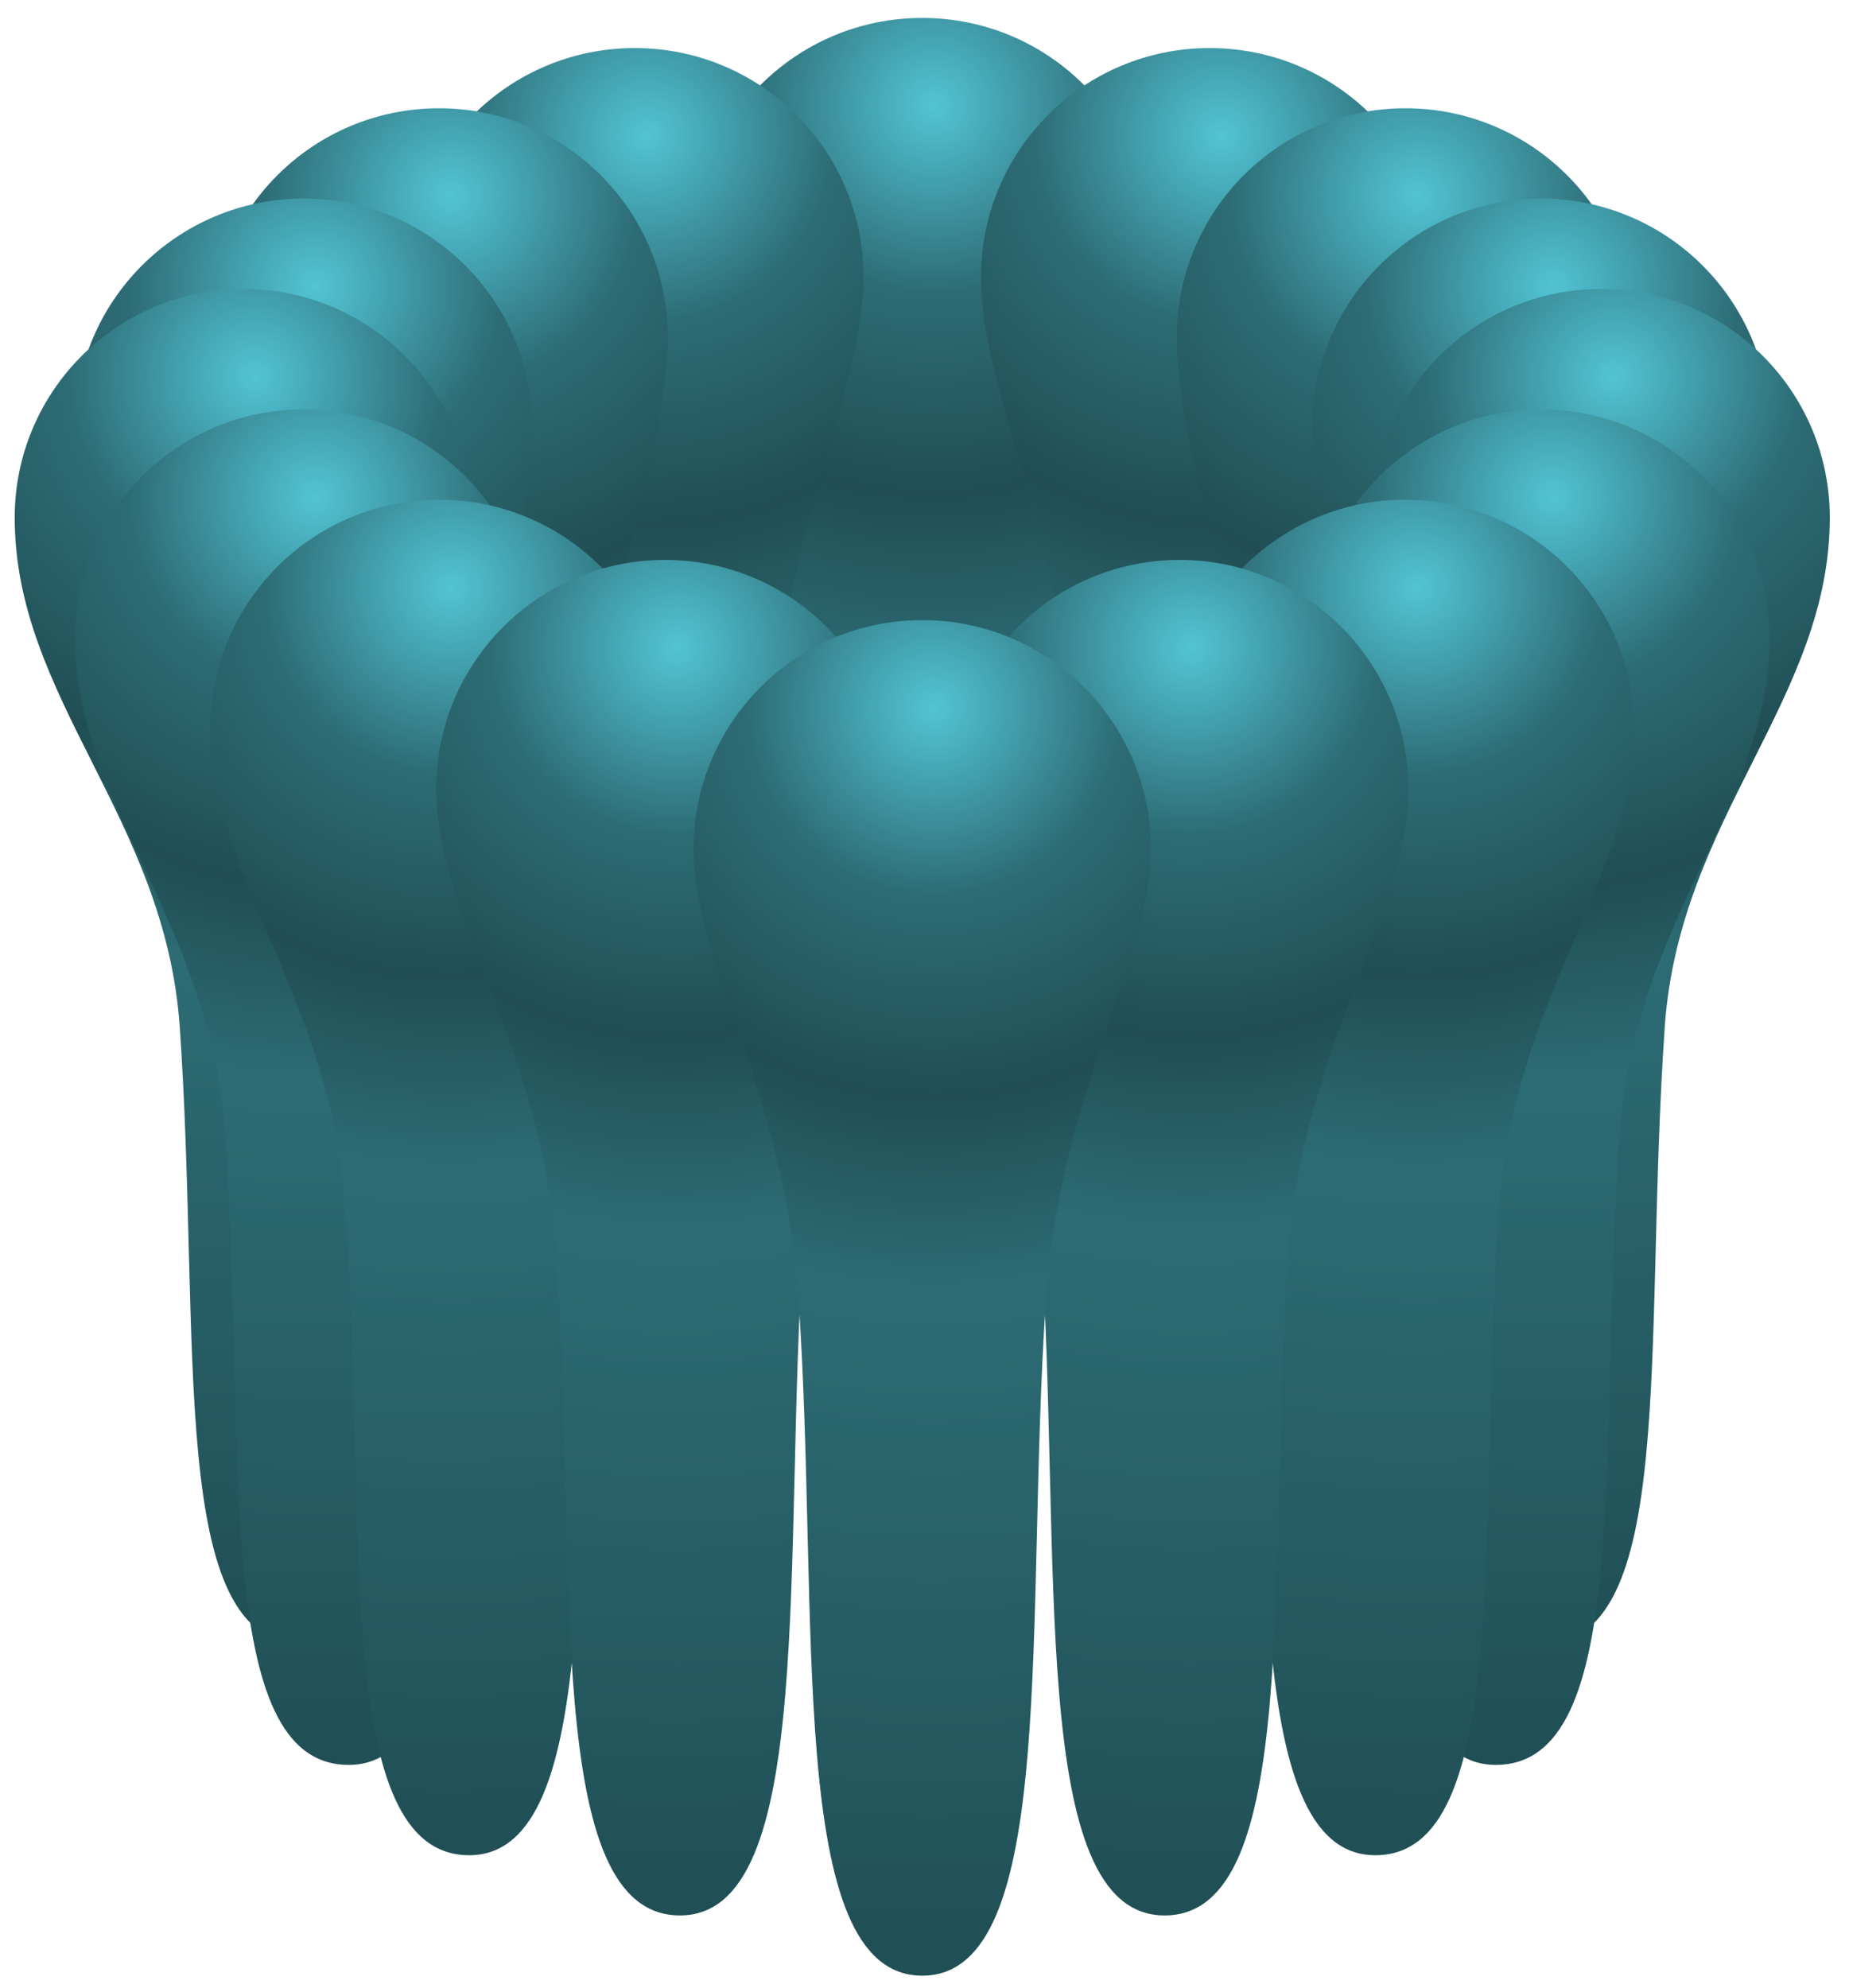 <svg width="93" height="100" viewBox="0 0 93 100" fill="none" xmlns="http://www.w3.org/2000/svg">
<path d="M57.887 12.402C57.887 18.113 53.344 24.457 52.615 34.993C51.516 50.885 53.303 69.084 46.387 69.084C39.472 69.084 41.258 50.885 40.159 34.993C39.43 24.457 34.887 18.113 34.887 12.402C34.887 6.051 40.036 0.902 46.387 0.902C52.739 0.902 57.887 6.051 57.887 12.402Z" fill="url(#paint0_radial_89_4261)"/>
<path d="M72.346 13.917C72.346 20.48 67.045 26.729 66.316 37.265C65.217 53.157 67.004 70.598 60.088 70.598C53.173 70.598 54.959 52.4 53.86 36.508C53.132 25.972 49.345 19.628 49.345 13.917C49.345 7.566 54.494 2.417 60.846 2.417C67.197 2.417 72.346 7.566 72.346 13.917Z" fill="url(#paint1_radial_89_4261)"/>
<path d="M20.429 13.917C20.429 20.48 25.729 26.729 26.458 37.265C27.557 53.157 25.771 70.598 32.686 70.598C39.601 70.598 37.815 52.4 38.914 36.508C39.643 25.972 43.429 19.628 43.429 13.917C43.429 7.566 38.28 2.417 31.929 2.417C25.577 2.417 20.429 7.566 20.429 13.917Z" fill="url(#paint2_radial_89_4261)"/>
<path d="M82.19 16.946C82.19 24.362 76.132 30.515 75.403 41.051C74.304 56.943 76.091 73.627 69.175 73.627C62.26 73.627 64.046 55.429 62.947 39.537C62.218 29.001 59.19 22.657 59.19 16.946C59.19 10.595 64.338 5.446 70.69 5.446C77.041 5.446 82.19 10.595 82.19 16.946Z" fill="url(#paint3_radial_89_4261)"/>
<path d="M10.584 16.946C10.584 24.362 16.642 30.515 17.371 41.051C18.47 56.943 16.684 73.627 23.599 73.627C30.514 73.627 28.728 55.429 29.827 39.537C30.556 29.001 33.585 22.657 33.585 16.946C33.585 10.595 28.436 5.446 22.084 5.446C15.733 5.446 10.584 10.595 10.584 16.946Z" fill="url(#paint4_radial_89_4261)"/>
<path d="M89.005 21.489C89.005 29.758 82.19 35.815 81.461 46.352C80.362 62.243 82.148 78.171 75.233 78.171C68.318 78.171 70.104 59.972 69.005 44.081C68.276 33.544 66.005 27.2 66.005 21.489C66.005 15.138 71.153 9.989 77.505 9.989C83.856 9.989 89.005 15.138 89.005 21.489Z" fill="url(#paint5_radial_89_4261)"/>
<path d="M3.769 21.489C3.769 29.758 10.585 35.815 11.313 46.352C12.412 62.243 10.626 78.171 17.541 78.171C24.456 78.171 22.67 59.972 23.769 44.081C24.498 33.544 26.77 27.2 26.77 21.489C26.77 15.138 21.621 9.989 15.27 9.989C8.918 9.989 3.769 15.138 3.769 21.489Z" fill="url(#paint6_radial_89_4261)"/>
<path d="M92.034 26.033C92.034 35.155 84.462 41.116 83.733 51.653C82.634 67.544 84.42 82.714 77.505 82.714C70.59 82.714 72.376 64.516 71.277 48.624C70.548 38.088 69.034 31.744 69.034 26.033C69.034 19.682 74.183 14.533 80.534 14.533C86.885 14.533 92.034 19.682 92.034 26.033Z" fill="url(#paint7_radial_89_4261)"/>
<path d="M0.74 26.033C0.74 35.155 8.313 41.116 9.041 51.653C10.14 67.544 8.354 82.714 15.269 82.714C22.185 82.714 20.398 64.516 21.497 48.624C22.226 38.088 23.741 31.744 23.741 26.033C23.741 19.682 18.592 14.533 12.24 14.533C5.889 14.533 0.74 19.682 0.74 26.033Z" fill="url(#paint8_radial_89_4261)"/>
<path d="M89.005 32.091C89.005 40.36 82.19 46.417 81.461 56.953C80.362 72.845 82.148 88.772 75.233 88.772C68.318 88.772 70.104 70.574 69.005 54.682C68.276 44.146 66.005 37.801 66.005 32.091C66.005 25.74 71.153 20.591 77.505 20.591C83.856 20.591 89.005 25.739 89.005 32.091Z" fill="url(#paint9_radial_89_4261)"/>
<path d="M3.769 32.091C3.769 40.36 10.585 46.417 11.313 56.953C12.412 72.845 10.626 88.772 17.541 88.772C24.456 88.772 22.67 70.574 23.769 54.682C24.498 44.146 26.77 37.801 26.77 32.091C26.77 25.74 21.621 20.591 15.27 20.591C8.918 20.591 3.769 25.739 3.769 32.091Z" fill="url(#paint10_radial_89_4261)"/>
<path d="M82.19 36.634C82.19 44.05 76.132 50.203 75.403 60.739C74.304 76.631 76.091 93.315 69.175 93.315C62.26 93.315 64.046 75.117 62.947 59.225C62.218 48.689 59.19 42.345 59.19 36.634C59.19 30.283 64.338 25.134 70.69 25.134C77.041 25.134 82.19 30.283 82.19 36.634Z" fill="url(#paint11_radial_89_4261)"/>
<path d="M10.584 36.634C10.584 44.05 16.642 50.203 17.371 60.739C18.47 76.631 16.684 93.315 23.599 93.315C30.514 93.315 28.728 75.117 29.827 59.225C30.556 48.689 33.585 42.345 33.585 36.634C33.585 30.283 28.436 25.134 22.084 25.134C15.733 25.134 10.584 30.283 10.584 36.634Z" fill="url(#paint12_radial_89_4261)"/>
<path d="M70.831 39.663C70.831 46.227 65.531 52.475 64.802 63.011C63.703 78.903 65.489 96.344 58.574 96.344C51.658 96.344 53.445 78.146 52.346 62.254C51.617 51.718 47.831 45.374 47.831 39.663C47.831 33.312 52.98 28.163 59.331 28.163C65.682 28.163 70.831 33.312 70.831 39.663Z" fill="url(#paint13_radial_89_4261)"/>
<path d="M21.943 39.663C21.943 46.227 27.244 52.475 27.972 63.011C29.072 78.903 27.285 96.344 34.2 96.344C41.116 96.344 39.329 78.146 40.428 62.254C41.157 51.718 44.943 45.374 44.943 39.663C44.943 33.312 39.795 28.163 33.443 28.163C27.092 28.163 21.943 33.312 21.943 39.663Z" fill="url(#paint14_radial_89_4261)"/>
<path d="M57.887 42.692C57.887 48.403 53.344 54.746 52.615 65.283C51.516 81.175 53.303 99.374 46.387 99.374C39.472 99.374 41.258 81.175 40.159 65.283C39.43 54.747 34.887 48.403 34.887 42.692C34.887 36.341 40.036 31.192 46.387 31.192C52.739 31.192 57.887 36.341 57.887 42.692Z" fill="url(#paint15_radial_89_4261)"/>
<defs>
<radialGradient id="paint0_radial_89_4261" cx="0" cy="0" r="1" gradientUnits="userSpaceOnUse" gradientTransform="translate(46.986 5.118) rotate(180) scale(66.324 66.324)">
<stop stop-color="#52C4D4"/>
<stop offset="0.143" stop-color="#2D6C75"/>
<stop offset="0.297" stop-color="#204E54"/>
<stop offset="0.445" stop-color="#2D6C75"/>
<stop offset="1" stop-color="#1F4D53"/>
</radialGradient>
<radialGradient id="paint1_radial_89_4261" cx="0" cy="0" r="1" gradientUnits="userSpaceOnUse" gradientTransform="translate(61.445 6.633) rotate(180) scale(66.324 66.324)">
<stop stop-color="#52C4D4"/>
<stop offset="0.143" stop-color="#2D6C75"/>
<stop offset="0.297" stop-color="#204E54"/>
<stop offset="0.445" stop-color="#2D6C75"/>
<stop offset="1" stop-color="#1F4D53"/>
</radialGradient>
<radialGradient id="paint2_radial_89_4261" cx="0" cy="0" r="1" gradientUnits="userSpaceOnUse" gradientTransform="translate(32.528 6.633) rotate(180) scale(66.324 66.324)">
<stop stop-color="#52C4D4"/>
<stop offset="0.143" stop-color="#2D6C75"/>
<stop offset="0.297" stop-color="#204E54"/>
<stop offset="0.445" stop-color="#2D6C75"/>
<stop offset="1" stop-color="#1F4D53"/>
</radialGradient>
<radialGradient id="paint3_radial_89_4261" cx="0" cy="0" r="1" gradientUnits="userSpaceOnUse" gradientTransform="translate(71.289 9.662) rotate(180) scale(66.324 66.324)">
<stop stop-color="#52C4D4"/>
<stop offset="0.143" stop-color="#2D6C75"/>
<stop offset="0.297" stop-color="#204E54"/>
<stop offset="0.445" stop-color="#2D6C75"/>
<stop offset="1" stop-color="#1F4D53"/>
</radialGradient>
<radialGradient id="paint4_radial_89_4261" cx="0" cy="0" r="1" gradientUnits="userSpaceOnUse" gradientTransform="translate(22.684 9.662) rotate(180) scale(66.324 66.324)">
<stop stop-color="#52C4D4"/>
<stop offset="0.143" stop-color="#2D6C75"/>
<stop offset="0.297" stop-color="#204E54"/>
<stop offset="0.445" stop-color="#2D6C75"/>
<stop offset="1" stop-color="#1F4D53"/>
</radialGradient>
<radialGradient id="paint5_radial_89_4261" cx="0" cy="0" r="1" gradientUnits="userSpaceOnUse" gradientTransform="translate(78.104 14.205) rotate(180) scale(66.324 66.324)">
<stop stop-color="#52C4D4"/>
<stop offset="0.143" stop-color="#2D6C75"/>
<stop offset="0.297" stop-color="#204E54"/>
<stop offset="0.445" stop-color="#2D6C75"/>
<stop offset="1" stop-color="#1F4D53"/>
</radialGradient>
<radialGradient id="paint6_radial_89_4261" cx="0" cy="0" r="1" gradientUnits="userSpaceOnUse" gradientTransform="translate(15.869 14.205) rotate(180) scale(66.324 66.324)">
<stop stop-color="#52C4D4"/>
<stop offset="0.143" stop-color="#2D6C75"/>
<stop offset="0.297" stop-color="#204E54"/>
<stop offset="0.445" stop-color="#2D6C75"/>
<stop offset="1" stop-color="#1F4D53"/>
</radialGradient>
<radialGradient id="paint7_radial_89_4261" cx="0" cy="0" r="1" gradientUnits="userSpaceOnUse" gradientTransform="translate(81.133 18.749) rotate(180) scale(66.323 66.324)">
<stop stop-color="#52C4D4"/>
<stop offset="0.143" stop-color="#2D6C75"/>
<stop offset="0.297" stop-color="#204E54"/>
<stop offset="0.445" stop-color="#2D6C75"/>
<stop offset="1" stop-color="#1F4D53"/>
</radialGradient>
<radialGradient id="paint8_radial_89_4261" cx="0" cy="0" r="1" gradientUnits="userSpaceOnUse" gradientTransform="translate(12.839 18.749) rotate(180) scale(66.323 66.324)">
<stop stop-color="#52C4D4"/>
<stop offset="0.143" stop-color="#2D6C75"/>
<stop offset="0.297" stop-color="#204E54"/>
<stop offset="0.445" stop-color="#2D6C75"/>
<stop offset="1" stop-color="#1F4D53"/>
</radialGradient>
<radialGradient id="paint9_radial_89_4261" cx="0" cy="0" r="1" gradientUnits="userSpaceOnUse" gradientTransform="translate(78.104 24.807) rotate(180) scale(66.324 66.324)">
<stop stop-color="#52C4D4"/>
<stop offset="0.143" stop-color="#2D6C75"/>
<stop offset="0.297" stop-color="#204E54"/>
<stop offset="0.445" stop-color="#2D6C75"/>
<stop offset="1" stop-color="#1F4D53"/>
</radialGradient>
<radialGradient id="paint10_radial_89_4261" cx="0" cy="0" r="1" gradientUnits="userSpaceOnUse" gradientTransform="translate(15.869 24.807) rotate(180) scale(66.324 66.324)">
<stop stop-color="#52C4D4"/>
<stop offset="0.143" stop-color="#2D6C75"/>
<stop offset="0.297" stop-color="#204E54"/>
<stop offset="0.445" stop-color="#2D6C75"/>
<stop offset="1" stop-color="#1F4D53"/>
</radialGradient>
<radialGradient id="paint11_radial_89_4261" cx="0" cy="0" r="1" gradientUnits="userSpaceOnUse" gradientTransform="translate(71.289 29.35) rotate(180) scale(66.324 66.324)">
<stop stop-color="#52C4D4"/>
<stop offset="0.143" stop-color="#2D6C75"/>
<stop offset="0.297" stop-color="#204E54"/>
<stop offset="0.445" stop-color="#2D6C75"/>
<stop offset="1" stop-color="#1F4D53"/>
</radialGradient>
<radialGradient id="paint12_radial_89_4261" cx="0" cy="0" r="1" gradientUnits="userSpaceOnUse" gradientTransform="translate(22.684 29.35) rotate(180) scale(66.324 66.324)">
<stop stop-color="#52C4D4"/>
<stop offset="0.143" stop-color="#2D6C75"/>
<stop offset="0.297" stop-color="#204E54"/>
<stop offset="0.445" stop-color="#2D6C75"/>
<stop offset="1" stop-color="#1F4D53"/>
</radialGradient>
<radialGradient id="paint13_radial_89_4261" cx="0" cy="0" r="1" gradientUnits="userSpaceOnUse" gradientTransform="translate(59.93 32.379) rotate(180) scale(66.324 66.324)">
<stop stop-color="#52C4D4"/>
<stop offset="0.143" stop-color="#2D6C75"/>
<stop offset="0.297" stop-color="#204E54"/>
<stop offset="0.445" stop-color="#2D6C75"/>
<stop offset="1" stop-color="#1F4D53"/>
</radialGradient>
<radialGradient id="paint14_radial_89_4261" cx="0" cy="0" r="1" gradientUnits="userSpaceOnUse" gradientTransform="translate(34.042 32.379) rotate(180) scale(66.324 66.324)">
<stop stop-color="#52C4D4"/>
<stop offset="0.143" stop-color="#2D6C75"/>
<stop offset="0.297" stop-color="#204E54"/>
<stop offset="0.445" stop-color="#2D6C75"/>
<stop offset="1" stop-color="#1F4D53"/>
</radialGradient>
<radialGradient id="paint15_radial_89_4261" cx="0" cy="0" r="1" gradientUnits="userSpaceOnUse" gradientTransform="translate(46.986 35.408) rotate(180) scale(66.324 66.324)">
<stop stop-color="#52C4D4"/>
<stop offset="0.143" stop-color="#2D6C75"/>
<stop offset="0.297" stop-color="#204E54"/>
<stop offset="0.445" stop-color="#2D6C75"/>
<stop offset="1" stop-color="#1F4D53"/>
</radialGradient>
</defs>
</svg>
